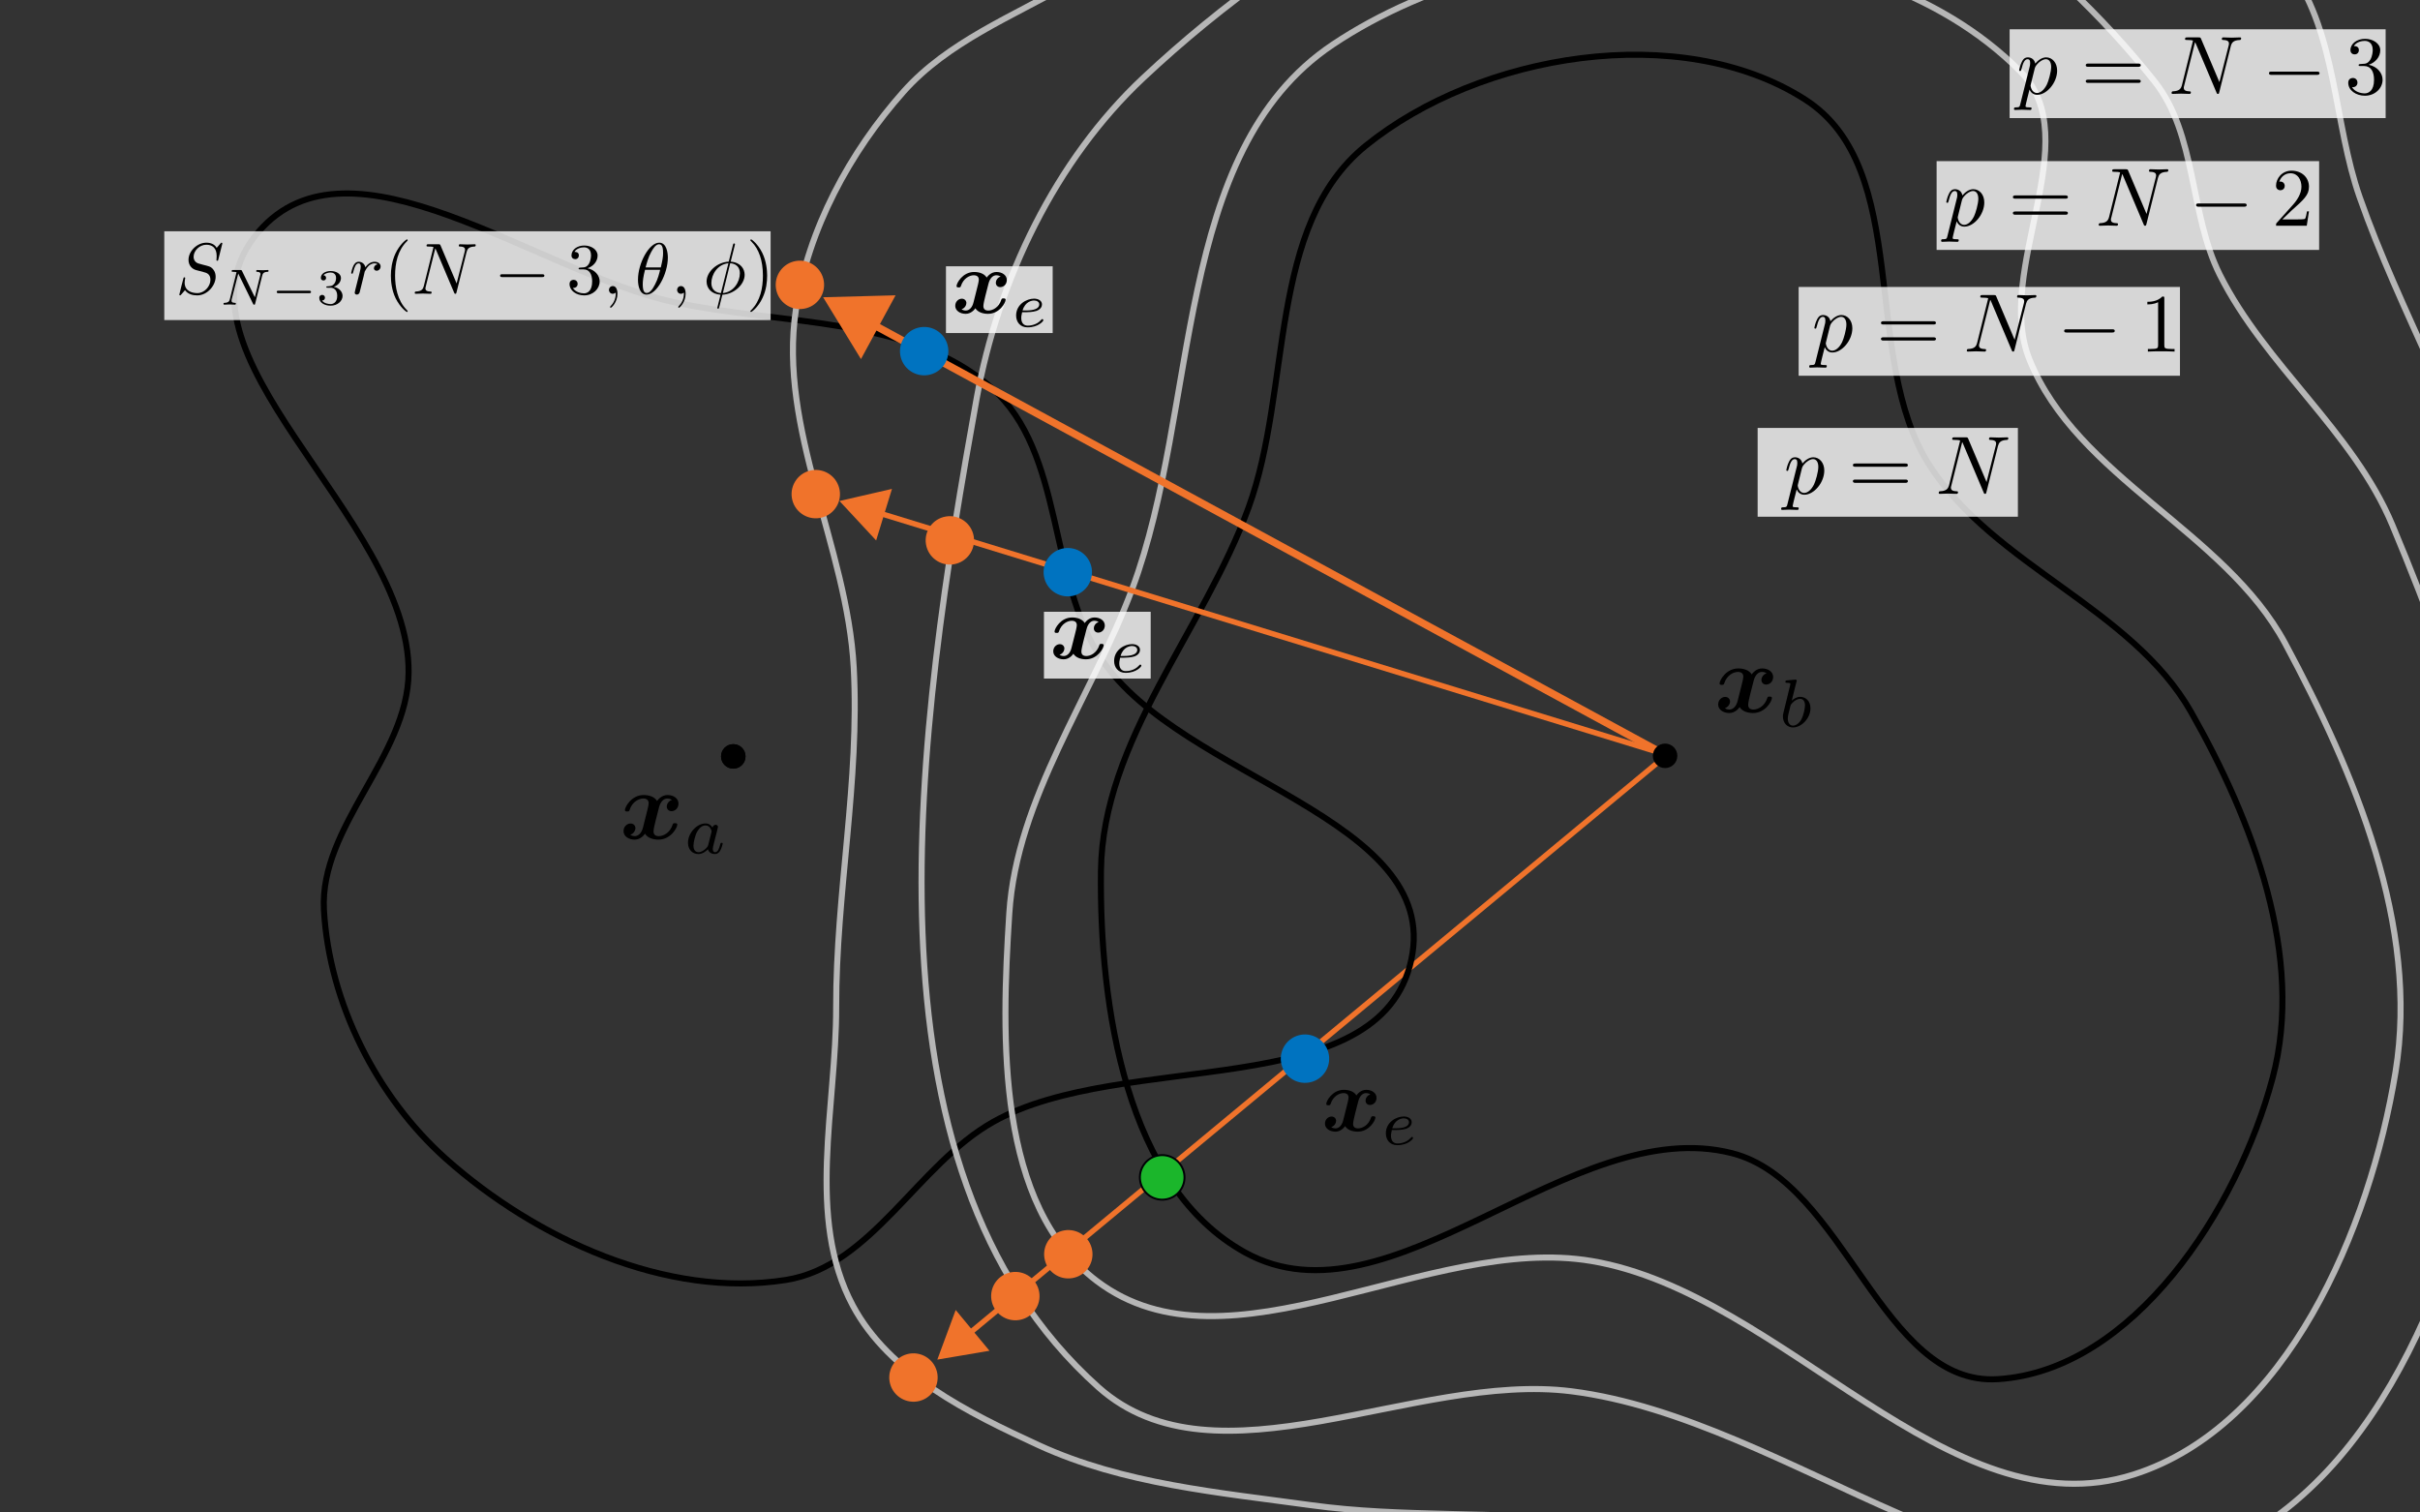 <?xml version="1.0" encoding="UTF-8" standalone="no"?>
<!-- Created with Inkscape (http://www.inkscape.org/) -->

<svg
   version="1.1"
   id="svg2"
   xml:space="preserve"
   width="755.906"
   height="472.441"
   viewBox="0 0 755.906 472.441"
   sodipodi:docname="sh_expfacts.pdf"
   xmlns:inkscape="http://www.inkscape.org/namespaces/inkscape"
   xmlns:sodipodi="http://sodipodi.sourceforge.net/DTD/sodipodi-0.dtd"
   xmlns="http://www.w3.org/2000/svg"
   xmlns:svg="http://www.w3.org/2000/svg"><rect x="0" y="0" width="755.906" height="472.441" fill="#333333" stroke="none"/><defs
     id="defs6"><clipPath
       clipPathUnits="userSpaceOnUse"
       id="clipPath98"><path
         d="M 0,0 H 567 V 355 H 0 Z"
         id="path96" /></clipPath><clipPath
       clipPathUnits="userSpaceOnUse"
       id="clipPath120"><path
         d="M 0,0 H 567 V 355 H 0 Z"
         id="path118" /></clipPath><clipPath
       clipPathUnits="userSpaceOnUse"
       id="clipPath146"><path
         d="M 0,0 H 567 V 355 H 0 Z"
         id="path144" /></clipPath><clipPath
       clipPathUnits="userSpaceOnUse"
       id="clipPath172"><path
         d="M 0,0 H 567 V 355 H 0 Z"
         id="path170" /></clipPath><clipPath
       clipPathUnits="userSpaceOnUse"
       id="clipPath198"><path
         d="M 0,0 H 567 V 355 H 0 Z"
         id="path196" /></clipPath><clipPath
       clipPathUnits="userSpaceOnUse"
       id="clipPath246"><path
         d="M 0,0 H 567 V 355 H 0 Z"
         id="path244" /></clipPath><clipPath
       clipPathUnits="userSpaceOnUse"
       id="clipPath266"><path
         d="M 0,0 H 567 V 355 H 0 Z"
         id="path264" /></clipPath></defs><sodipodi:namedview
     id="namedview4"
     pagecolor="#ffffff"
     bordercolor="#666666"
     borderopacity="1.0"
     inkscape:pageshadow="2"
     inkscape:pageopacity="0.0"
     inkscape:pagecheckerboard="0" /><g
     id="g8"
     inkscape:groupmode="layer"
     inkscape:label="sh_expfacts"
     transform="matrix(1.333,0,0,1.333,0,1.3144357e-5)"><g
       id="g10"><g
         id="g12"><path
           d="M 390.031,177.367 225.234,314.035"
           style="fill:none;stroke:#f0732b;stroke-width:1.26;stroke-linecap:butt;stroke-linejoin:miter;stroke-miterlimit:4;stroke-dasharray:none;stroke-opacity:1"
           id="path14" /></g><g
         id="g16"
         transform="matrix(-1,0.829,-0.829,-1,0,0)"><path
           d="m 25.328,-296.742 -6.713,3.879 0.002,-7.761 z"
           style="fill:#f0732b;fill-opacity:1;fill-rule:evenodd;stroke:#f0732b;stroke-width:1.035;stroke-linecap:butt;stroke-linejoin:miter;stroke-miterlimit:4;stroke-dasharray:none;stroke-opacity:1"
           id="path18" /></g><g
         id="g20"><path
           d="m 184.188,299.926 c -28.024,4.445 -58.696,-9.68 -79.668,-28.364 -16.18,-14.41 -27.422,-36.64 -28.614,-58.351 -1.07,-19.555 19.676,-36.031 19.84,-55.629 0.305,-36.484 -59.152,-75.301 -35.203,-103.219 21.547,-25.121 65.164,9.399 97.262,16.418 25.164,5.504 55.355,3.153 74.562,20.114 17.18,15.167 13.051,44.738 25.86,63.726 18.804,27.871 79.519,37.035 72.496,70.18 -7.227,34.097 -67.375,20.918 -97.95,38.07 -17.761,9.961 -28.527,33.871 -48.585,37.055 z"
           style="fill:none;stroke:#000000;stroke-width:1.417;stroke-linecap:butt;stroke-linejoin:round;stroke-miterlimit:4;stroke-dasharray:none;stroke-opacity:1"
           id="path22" /></g><g
         id="g24"><path
           d="m 291.777,293.5 c -27.91,-15.402 -34.187,-57.59 -33.793,-89.465 0.383,-30.617 24.102,-56.328 34.59,-85.097 10.168,-27.899 4.364,-66.051 27.422,-84.758 26.797,-21.742 73.875,-29.473 102.949,-10.891 25.446,16.262 12.867,60.356 29.2,85.758 15.183,23.617 47.398,33.383 61.281,57.789 14.472,25.449 26.644,57.437 19.117,85.73 -8.191,30.786 -32.609,68.598 -64.402,70.61 -27.18,1.722 -35.856,-46.145 -62.227,-52.934 -37.602,-9.68 -80.144,42.02 -114.137,23.258 z"
           style="fill:none;stroke:#000000;stroke-width:1.417;stroke-linecap:butt;stroke-linejoin:round;stroke-miterlimit:4;stroke-dasharray:none;stroke-opacity:1"
           id="path26" /></g><path
         d="m 304.879,242.48 c -3.09,0.508 -5.184,3.422 -4.68,6.512 0.504,3.09 3.418,5.184 6.508,4.68 3.094,-0.504 5.188,-3.418 4.684,-6.508 -0.508,-3.094 -3.422,-5.187 -6.512,-4.684 z"
         style="fill:#0073c0;fill-opacity:1;fill-rule:nonzero;stroke:none"
         id="path28" /><path
         d="m 171.828,180.117 c -1.586,0 -2.871,-1.285 -2.871,-2.871 0,-1.586 1.285,-2.871 2.871,-2.871 1.586,0 2.871,1.285 2.871,2.871 0,1.586 -1.285,2.871 -2.871,2.871 z"
         style="fill:#000000;fill-opacity:1;fill-rule:nonzero;stroke:none"
         id="path30" /><path
         d="m 171.828,180.117 c -1.586,0 -2.871,-1.285 -2.871,-2.871 0,-1.586 1.285,-2.871 2.871,-2.871 1.586,0 2.871,1.285 2.871,2.871 0,1.586 -1.285,2.871 -2.871,2.871 z"
         style="fill:#000000;fill-opacity:1;fill-rule:nonzero;stroke:none"
         id="path32" /><path
         d="m 157.457,187.441 c -0.82,0.25 -1.215,0.997 -1.215,1.567 0,0.5 0.36,1.074 1.11,1.074 0.82,0 1.64,-0.68 1.64,-1.785 0,-1.215 -1.18,-2 -2.57,-2 -1.32,0 -2.141,0.965 -2.461,1.394 -0.57,-0.964 -1.82,-1.394 -3.141,-1.394 -2.855,0 -4.386,2.785 -4.386,3.535 0,0.32 0.32,0.32 0.535,0.32 0.285,0 0.426,0 0.535,-0.285 0.641,-2.07 2.281,-2.75 3.211,-2.75 0.855,0 1.281,0.395 1.281,1.11 0,0.461 -0.32,1.711 -0.535,2.531 l -0.781,3.105 c -0.325,1.391 -1.145,2.067 -1.93,2.067 -0.105,0 -0.641,0 -1.07,-0.321 0.82,-0.25 1.215,-1.035 1.215,-1.57 0,-0.5 -0.395,-1.07 -1.141,-1.07 -0.785,0 -1.645,0.679 -1.645,1.785 0,1.215 1.215,1.996 2.606,1.996 1.285,0 2.14,-0.961 2.426,-1.391 0.57,0.965 1.855,1.391 3.14,1.391 2.891,0 4.426,-2.781 4.426,-3.531 0,-0.321 -0.359,-0.321 -0.535,-0.321 -0.285,0 -0.43,0 -0.535,0.286 -0.645,2.07 -2.285,2.746 -3.25,2.746 -0.856,0 -1.246,-0.391 -1.246,-1.141 0,-0.465 0.285,-1.676 0.5,-2.531 0.14,-0.57 0.675,-2.711 0.785,-3.07 0.355,-1.391 1.14,-2.071 1.926,-2.071 0.14,0 0.64,0 1.105,0.324 z"
         style="fill:#000000;fill-opacity:1;fill-rule:nonzero;stroke:none"
         id="path34" /><path
         d="m 166.953,193.918 c -0.32,-0.535 -0.855,-0.961 -1.641,-0.961 -2.031,0 -4.101,2.246 -4.101,4.531 0,1.571 1.035,2.641 2.426,2.641 0.855,0 1.605,-0.465 2.246,-1.106 0.289,0.961 1.215,1.106 1.644,1.106 0.571,0 0.961,-0.324 1.246,-0.82 0.36,-0.645 0.571,-1.536 0.571,-1.606 0,-0.215 -0.211,-0.215 -0.246,-0.215 -0.25,0 -0.25,0.071 -0.36,0.5 -0.215,0.785 -0.5,1.711 -1.176,1.711 -0.394,0 -0.535,-0.355 -0.535,-0.785 0,-0.25 0.141,-0.855 0.25,-1.25 0.106,-0.426 0.285,-1.07 0.356,-1.426 l 0.32,-1.211 c 0.109,-0.429 0.285,-1.179 0.285,-1.25 0,-0.355 -0.285,-0.5 -0.535,-0.5 -0.285,0 -0.641,0.18 -0.75,0.641 z m -0.996,4.07 c -0.109,0.461 -0.465,0.785 -0.82,1.071 -0.145,0.14 -0.785,0.64 -1.465,0.64 -0.606,0 -1.176,-0.429 -1.176,-1.535 0,-0.855 0.465,-2.602 0.856,-3.246 0.714,-1.285 1.535,-1.496 1.96,-1.496 1.106,0 1.43,1.211 1.43,1.39 0,0.036 -0.035,0.176 -0.035,0.215 z"
         style="fill:#000000;fill-opacity:1;fill-rule:nonzero;stroke:none"
         id="path36" /><path
         d="m 413.961,157.773 c -0.82,0.25 -1.215,1 -1.215,1.571 0,0.5 0.359,1.07 1.109,1.07 0.821,0 1.641,-0.68 1.641,-1.785 0,-1.211 -1.18,-1.996 -2.57,-1.996 -1.321,0 -2.141,0.961 -2.461,1.39 -0.57,-0.964 -1.82,-1.39 -3.141,-1.39 -2.855,0 -4.386,2.781 -4.386,3.531 0,0.32 0.32,0.32 0.535,0.32 0.285,0 0.425,0 0.535,-0.285 0.64,-2.07 2.281,-2.746 3.211,-2.746 0.855,0 1.285,0.391 1.285,1.106 0,0.464 -0.324,1.711 -0.535,2.535 l -0.785,3.101 c -0.325,1.391 -1.145,2.071 -1.93,2.071 -0.106,0 -0.641,0 -1.07,-0.321 0.82,-0.25 1.214,-1.035 1.214,-1.57 0,-0.5 -0.394,-1.07 -1.14,-1.07 -0.785,0 -1.645,0.675 -1.645,1.781 0,1.215 1.215,2 2.606,2 1.285,0 2.14,-0.965 2.426,-1.391 0.57,0.961 1.855,1.391 3.14,1.391 2.891,0 4.426,-2.781 4.426,-3.531 0,-0.321 -0.359,-0.321 -0.535,-0.321 -0.285,0 -0.43,0 -0.535,0.286 -0.645,2.066 -2.286,2.746 -3.25,2.746 -0.856,0 -1.246,-0.395 -1.246,-1.141 0,-0.465 0.285,-1.68 0.5,-2.535 0.14,-0.57 0.675,-2.711 0.785,-3.067 0.355,-1.394 1.14,-2.07 1.925,-2.07 0.141,0 0.641,0 1.106,0.32 z"
         style="fill:#000000;fill-opacity:1;fill-rule:nonzero;stroke:none"
         id="path38" /><path
         d="m 420.961,159.758 c 0,-0.035 0.07,-0.25 0.07,-0.25 0,-0.106 -0.07,-0.25 -0.285,-0.25 -0.32,0 -1.641,0.144 -2.031,0.18 -0.11,0 -0.36,0.035 -0.36,0.355 0,0.215 0.25,0.215 0.43,0.215 0.75,0 0.75,0.144 0.75,0.25 0,0.105 -0.144,0.75 -0.25,1.105 l -0.355,1.465 c -0.145,0.57 -1,4.031 -1.035,4.242 -0.11,0.395 -0.11,0.61 -0.11,0.785 0,1.606 1.035,2.606 2.356,2.606 2,0 4.101,-2.141 4.101,-4.496 0,-1.856 -1.281,-2.676 -2.387,-2.676 -0.824,0 -1.535,0.465 -2,0.895 z m -0.82,10.277 c -0.75,0 -1.211,-0.68 -1.211,-1.644 0,-0.571 0.14,-1.106 0.605,-2.926 0.07,-0.285 0.07,-0.32 0.391,-0.676 0.609,-0.68 1.32,-1.035 1.89,-1.035 0.61,0 1.145,0.465 1.145,1.535 0,0.641 -0.324,2.281 -0.82,3.211 -0.395,0.785 -1.18,1.535 -2,1.535 z"
         style="fill:#000000;fill-opacity:1;fill-rule:nonzero;stroke:none"
         id="path40" /><g
         id="g42"><path
           d="m 257.023,300.184 c -23.527,-17.825 -22.41,-56.688 -20.519,-86.141 1.738,-27.051 19.316,-50.652 28.801,-76.043 15.859,-42.445 9.332,-102.363 46.996,-127.551 44.672,-29.879 123.234,-31.871 161.101,6.262 15.864,15.977 -6.254,46.621 2.149,67.508 11.14,27.703 45.812,40.261 59.933,66.57 16.336,30.438 31.434,66.266 25.86,100.359 -6.047,37.016 -25.578,82.914 -61.293,94.352 -43.356,13.883 -82.199,-42.43 -127.09,-50.008 -38.137,-6.437 -85.106,28.043 -115.938,4.692 z"
           style="fill:none;stroke:#b6b6b6;stroke-width:1.417;stroke-linecap:butt;stroke-linejoin:round;stroke-miterlimit:4;stroke-dasharray:none;stroke-opacity:1"
           id="path44" /></g><g
         id="g46"><path
           d="M 257.406,325.086 C 199.32,273.281 215.039,169.938 228.863,93.344 233.879,65.566 247.344,37.516 267.941,18.219 304.465,-16 355.438,-45.695 405.363,-42.25 c 38.867,2.68 75.246,30.832 99.504,61.32 9.914,12.465 8.145,31.035 15.281,45.278 10.641,21.23 31.274,36.75 40.434,58.664 16.742,40.031 31.77,85.097 24.418,127.863 -7.363,42.82 -25.777,95.617 -65.809,112.516 -47.761,20.164 -99.543,-30.883 -150.98,-37.375 -36.645,-4.625 -83.238,23.656 -110.805,-0.93 z"
           style="fill:none;stroke:#b6b6b6;stroke-width:1.417;stroke-linecap:butt;stroke-linejoin:round;stroke-miterlimit:4;stroke-dasharray:none;stroke-opacity:1"
           id="path48" /></g><g
         id="g50"><path
           d="M 389.918,176.668 203.684,119.512"
           style="fill:none;stroke:#f0732b;stroke-width:1.283;stroke-linecap:butt;stroke-linejoin:miter;stroke-miterlimit:4;stroke-dasharray:none;stroke-opacity:1"
           id="path52" /></g><g
         id="g54"
         transform="matrix(-1,-0.307,0.307,-1,0,0)"><path
           d="m -214.011,-52.094 -8.487,4.906 10e-4,-9.813 z"
           style="fill:#f0732b;fill-opacity:1;fill-rule:evenodd;stroke:#f0732b;stroke-width:1.308;stroke-linecap:butt;stroke-linejoin:miter;stroke-miterlimit:4;stroke-dasharray:none;stroke-opacity:1"
           id="path56" /></g><g
         id="g58"><path
           d="m 243.484,338.699 c -16.535,-7.59 -35.062,-16.73 -43.648,-32.773 -11.008,-20.578 -3.852,-46.567 -3.898,-69.903 -0.055,-26.57 5.554,-53.074 4.113,-79.609 -1.535,-28.281 -17.766,-55.879 -13.547,-83.887 2.828,-18.785 12.625,-36.898 25.254,-51.089 10.304,-11.575 25.543,-17.622 39.004,-25.297 25.8,-14.711 51.906,-29.422 79.797,-39.633 24.304,-8.899 49.562,-17.094 75.406,-18.528 23.047,-1.277 47.265,0.321 68.66,8.977 24.012,9.711 47.496,25.129 62.383,46.328 10.582,15.07 9.836,35.524 15.922,52.906 9.465,27.028 24.492,52.102 31.98,79.743 6.34,23.398 9.352,47.734 10.711,71.941 1.766,31.328 -1.418,62.754 -3.332,94.074 -1.184,19.387 6.316,42.289 -5.035,58.051 -9.633,13.375 -29.254,16.199 -45.371,19.664 -28.219,6.066 -57.809,3.524 -86.586,1.262 -28.133,-2.215 -55.379,-11.223 -83.414,-14.457 -21.457,-2.477 -43.293,-0.809 -64.688,-3.762 -21.539,-2.977 -43.945,-4.937 -63.711,-14.008 z"
           style="fill:none;stroke:#b6b6b6;stroke-width:1.417;stroke-linecap:butt;stroke-linejoin:round;stroke-miterlimit:4;stroke-dasharray:none;stroke-opacity:1"
           id="path60" /></g><path
         d="m 213.133,317.199 c -3.09,0.504 -5.184,3.418 -4.68,6.508 0.508,3.09 3.422,5.188 6.512,4.684 3.09,-0.508 5.183,-3.422 4.68,-6.512 -0.504,-3.09 -3.422,-5.184 -6.512,-4.68 z"
         style="fill:#f0732b;fill-opacity:1;fill-rule:nonzero;stroke:none"
         id="path62" /><g
         id="g64"><path
           d="M 389.883,176.707 201.504,74.375"
           style="fill:none;stroke:#f0732b;stroke-width:1.727;stroke-linecap:butt;stroke-linejoin:miter;stroke-miterlimit:4;stroke-dasharray:none;stroke-opacity:1"
           id="path66" /></g><g
         id="g68"
         transform="matrix(-1,-0.543,0.543,-1,0,0)"><path
           d="m -179.784,27.091 -10.496,6.069 -0.002,-12.135 z"
           style="fill:#f0732b;fill-opacity:1;fill-rule:evenodd;stroke:#f0732b;stroke-width:1.618;stroke-linecap:butt;stroke-linejoin:miter;stroke-miterlimit:4;stroke-dasharray:none;stroke-opacity:1"
           id="path70" /></g><path
         d="m 390.176,179.984 c -1.586,0 -2.871,-1.289 -2.871,-2.871 0,-1.586 1.285,-2.871 2.871,-2.871 1.586,0 2.871,1.285 2.871,2.871 0,1.582 -1.285,2.871 -2.871,2.871 z"
         style="fill:#000000;fill-opacity:1;fill-rule:nonzero;stroke:none"
         id="path72" /><g
         id="g74"
         transform="matrix(-0.164,-1,-1,0.163,0,0)"><path
           d="m -306.799,-221.174 c 0,2.852 -2.303,5.162 -5.151,5.16 -2.844,0.001 -5.151,-2.309 -5.151,-5.16 0,-2.852 2.307,-5.163 5.151,-5.16 2.848,-0.002 5.151,2.309 5.151,5.16 z"
           style="fill:#1bb62b;fill-opacity:1;fill-rule:nonzero;stroke:#000005;stroke-width:0.45;stroke-linecap:butt;stroke-linejoin:round;stroke-miterlimit:4;stroke-dasharray:none;stroke-opacity:1"
           id="path76" /></g><path
         d="m 237.008,298.117 c -3.094,0.508 -5.188,3.422 -4.684,6.512 0.508,3.09 3.422,5.183 6.512,4.68 3.09,-0.504 5.184,-3.418 4.68,-6.508 -0.504,-3.094 -3.418,-5.188 -6.508,-4.684 z"
         style="fill:#f0732b;fill-opacity:1;fill-rule:nonzero;stroke:none"
         id="path78" /><path
         d="m 249.422,288.312 c -3.09,0.504 -5.188,3.418 -4.68,6.508 0.504,3.09 3.418,5.188 6.508,4.68 3.09,-0.504 5.188,-3.418 4.68,-6.508 -0.504,-3.09 -3.418,-5.187 -6.508,-4.68 z"
         style="fill:#f0732b;fill-opacity:1;fill-rule:nonzero;stroke:none"
         id="path80" /><path
         d="m 221.664,121.031 c -3.09,0.504 -5.184,3.418 -4.68,6.508 0.508,3.094 3.422,5.188 6.512,4.684 3.09,-0.508 5.184,-3.422 4.68,-6.512 -0.504,-3.09 -3.422,-5.184 -6.512,-4.68 z"
         style="fill:#f0732b;fill-opacity:1;fill-rule:nonzero;stroke:none"
         id="path82" /><path
         d="m 190.242,110.191 c -3.09,0.508 -5.183,3.422 -4.68,6.512 0.504,3.09 3.418,5.184 6.512,4.68 3.09,-0.504 5.184,-3.418 4.68,-6.508 -0.508,-3.094 -3.422,-5.187 -6.512,-4.684 z"
         style="fill:#f0732b;fill-opacity:1;fill-rule:nonzero;stroke:none"
         id="path84" /><path
         d="m 186.523,61.156 c -3.089,0.504 -5.183,3.422 -4.679,6.512 0.504,3.09 3.418,5.184 6.508,4.68 3.093,-0.504 5.187,-3.422 4.683,-6.512 -0.508,-3.09 -3.422,-5.184 -6.512,-4.68 z"
         style="fill:#f0732b;fill-opacity:1;fill-rule:nonzero;stroke:none"
         id="path86" /><path
         d="m 249.301,128.484 c -3.09,0.508 -5.188,3.422 -4.684,6.512 0.508,3.09 3.422,5.184 6.512,4.68 3.09,-0.504 5.183,-3.418 4.68,-6.508 -0.504,-3.094 -3.418,-5.188 -6.508,-4.684 z"
         style="fill:#0073c0;fill-opacity:1;fill-rule:nonzero;stroke:none"
         id="path88" /><path
         d="m 215.641,76.688 c -3.09,0.507 -5.184,3.421 -4.68,6.511 0.508,3.09 3.422,5.184 6.512,4.68 3.089,-0.504 5.183,-3.418 4.679,-6.508 -0.504,-3.09 -3.418,-5.187 -6.511,-4.683 z"
         style="fill:#0073c0;fill-opacity:1;fill-rule:nonzero;stroke:none"
         id="path90" /><g
         id="g92"><g
           id="g94" /><g
           id="g106"><g
             clip-path="url(#clipPath98)"
             opacity="0.8"
             id="g104"><g
               id="g102"><path
                 d="m 411.863,100.277 h 60.984 v 20.805 h -60.984 z"
                 style="fill:#ffffff;fill-opacity:1;fill-rule:nonzero;stroke:none"
                 id="path100" /></g></g></g></g><path
         d="m 418.855,118.09 c -0.152,0.668 -0.214,0.789 -1.066,0.789 -0.211,0 -0.422,0 -0.422,0.367 0,0.149 0.09,0.242 0.242,0.242 0.516,0 1.094,-0.062 1.61,-0.062 0.668,0 1.304,0.062 1.941,0.062 0.094,0 0.336,0 0.336,-0.394 0,-0.215 -0.184,-0.215 -0.457,-0.215 -0.969,0 -0.969,-0.121 -0.969,-0.301 0,-0.246 0.817,-3.402 0.942,-3.89 0.242,0.578 0.789,1.246 1.789,1.246 2.25,0 4.679,-2.825 4.679,-5.68 0,-1.82 -1.125,-3.098 -2.582,-3.098 -0.972,0 -1.914,0.699 -2.55,1.457 -0.184,-1.062 -1.036,-1.457 -1.735,-1.457 -0.91,0 -1.273,0.758 -1.425,1.094 -0.364,0.668 -0.606,1.824 -0.606,1.883 0,0.211 0.18,0.211 0.211,0.211 0.211,0 0.211,-0.028 0.332,-0.453 0.336,-1.368 0.73,-2.309 1.43,-2.309 0.332,0 0.605,0.152 0.605,0.879 0,0.457 -0.058,0.668 -0.148,1.004 z m 3.399,-8.414 c 0.121,-0.516 0.668,-1.063 1.004,-1.364 0.699,-0.578 1.246,-0.73 1.578,-0.73 0.762,0 1.246,0.668 1.246,1.82 0,1.157 -0.637,3.375 -1.004,4.102 -0.668,1.367 -1.578,2.004 -2.305,2.004 -1.277,0 -1.519,-1.61 -1.519,-1.731 0,-0.031 0,-0.058 0.058,-0.304 z"
         style="fill:#000000;fill-opacity:1;fill-rule:nonzero;stroke:none"
         id="path108" /><path
         d="m 446.398,109.375 c 0.305,0 0.668,0 0.668,-0.367 0,-0.395 -0.363,-0.395 -0.636,-0.395 h -11.602 c -0.273,0 -0.64,0 -0.64,0.395 0,0.367 0.367,0.367 0.64,0.367 z m 0.032,3.766 c 0.273,0 0.636,0 0.636,-0.395 0,-0.367 -0.363,-0.367 -0.668,-0.367 h -11.57 c -0.273,0 -0.64,0 -0.64,0.367 0,0.395 0.367,0.395 0.64,0.395 z"
         style="fill:#000000;fill-opacity:1;fill-rule:nonzero;stroke:none"
         id="path110" /><path
         d="m 468.176,104.516 c 0.211,-0.762 0.547,-1.368 2.094,-1.43 0.093,0 0.335,-0.031 0.335,-0.395 0,0 0,-0.211 -0.242,-0.211 -0.64,0 -1.34,0.059 -1.976,0.059 -0.637,0 -1.336,-0.059 -1.973,-0.059 -0.121,0 -0.336,0 -0.336,0.395 0,0.211 0.184,0.211 0.336,0.211 1.121,0.031 1.336,0.426 1.336,0.852 0,0.062 -0.062,0.363 -0.062,0.394 l -2.184,8.625 -4.285,-10.113 c -0.153,-0.332 -0.153,-0.364 -0.606,-0.364 H 458 c -0.363,0 -0.547,0 -0.547,0.395 0,0.211 0.184,0.211 0.547,0.211 0.09,0 1.305,0 1.305,0.184 l -2.578,10.386 c -0.215,0.789 -0.547,1.399 -2.098,1.457 -0.121,0 -0.332,0.032 -0.332,0.395 0,0.121 0.09,0.215 0.242,0.215 0.637,0 1.305,-0.063 1.941,-0.063 0.668,0 1.368,0.063 2.004,0.063 0.094,0 0.336,0 0.336,-0.395 0,-0.183 -0.183,-0.215 -0.394,-0.215 -1.125,-0.031 -1.278,-0.453 -1.278,-0.851 0,-0.121 0.032,-0.242 0.094,-0.453 l 2.551,-10.207 c 0.09,0.093 0.09,0.152 0.18,0.336 l 4.832,11.417 c 0.121,0.336 0.179,0.368 0.363,0.368 0.211,0 0.211,-0.063 0.305,-0.395 z"
         style="fill:#000000;fill-opacity:1;fill-rule:nonzero;stroke:none"
         id="path112" /><g
         id="g114"><g
           id="g116" /><g
           id="g128"><g
             clip-path="url(#clipPath120)"
             opacity="0.8"
             id="g126"><g
               id="g124"><path
                 d="m 421.473,67.242 h 89.352 v 20.805 h -89.352 z"
                 style="fill:#ffffff;fill-opacity:1;fill-rule:nonzero;stroke:none"
                 id="path122" /></g></g></g></g><path
         d="m 425.43,84.754 c -0.153,0.668 -0.211,0.789 -1.063,0.789 -0.211,0 -0.426,0 -0.426,0.363 0,0.153 0.09,0.242 0.243,0.242 0.519,0 1.093,-0.058 1.609,-0.058 0.668,0 1.309,0.058 1.945,0.058 0.09,0 0.336,0 0.336,-0.394 0,-0.211 -0.183,-0.211 -0.457,-0.211 -0.972,0 -0.972,-0.121 -0.972,-0.305 0,-0.242 0.82,-3.402 0.941,-3.886 0.242,0.574 0.789,1.246 1.793,1.246 2.246,0 4.676,-2.828 4.676,-5.68 0,-1.824 -1.121,-3.098 -2.582,-3.098 -0.969,0 -1.911,0.696 -2.551,1.457 -0.18,-1.062 -1.031,-1.457 -1.731,-1.457 -0.91,0 -1.273,0.758 -1.425,1.09 -0.368,0.668 -0.61,1.824 -0.61,1.883 0,0.215 0.184,0.215 0.215,0.215 0.211,0 0.211,-0.031 0.332,-0.457 0.336,-1.367 0.731,-2.309 1.43,-2.309 0.332,0 0.605,0.153 0.605,0.883 0,0.453 -0.062,0.668 -0.152,1 z m 3.402,-8.414 c 0.121,-0.516 0.668,-1.063 1,-1.367 0.699,-0.578 1.246,-0.731 1.582,-0.731 0.758,0 1.246,0.668 1.246,1.824 0,1.153 -0.64,3.372 -1.004,4.102 -0.668,1.363 -1.578,2.004 -2.308,2.004 -1.274,0 -1.52,-1.61 -1.52,-1.731 0,-0.031 0,-0.062 0.063,-0.304 z"
         style="fill:#000000;fill-opacity:1;fill-rule:nonzero;stroke:none"
         id="path130" /><path
         d="m 452.973,76.035 c 0.304,0 0.668,0 0.668,-0.363 0,-0.395 -0.364,-0.395 -0.637,-0.395 h -11.602 c -0.273,0 -0.636,0 -0.636,0.395 0,0.363 0.363,0.363 0.636,0.363 z m 0.031,3.766 c 0.273,0 0.637,0 0.637,-0.395 0,-0.363 -0.364,-0.363 -0.668,-0.363 h -11.571 c -0.273,0 -0.636,0 -0.636,0.363 0,0.395 0.363,0.395 0.636,0.395 z"
         style="fill:#000000;fill-opacity:1;fill-rule:nonzero;stroke:none"
         id="path132" /><path
         d="m 474.75,71.176 c 0.215,-0.758 0.547,-1.367 2.098,-1.426 0.09,0 0.332,-0.031 0.332,-0.395 0,0 0,-0.214 -0.242,-0.214 -0.637,0 -1.336,0.062 -1.973,0.062 -0.641,0 -1.336,-0.062 -1.977,-0.062 -0.121,0 -0.332,0 -0.332,0.394 0,0.215 0.18,0.215 0.332,0.215 1.125,0.027 1.336,0.426 1.336,0.848 0,0.062 -0.058,0.367 -0.058,0.394 l -2.188,8.629 -4.281,-10.117 c -0.152,-0.332 -0.152,-0.363 -0.609,-0.363 h -2.61 c -0.367,0 -0.547,0 -0.547,0.394 0,0.215 0.18,0.215 0.547,0.215 0.09,0 1.305,0 1.305,0.18 l -2.582,10.386 c -0.211,0.793 -0.547,1.399 -2.094,1.461 -0.121,0 -0.336,0.028 -0.336,0.395 0,0.121 0.09,0.211 0.242,0.211 0.641,0 1.309,-0.059 1.946,-0.059 0.668,0 1.367,0.059 2.003,0.059 0.09,0 0.336,0 0.336,-0.395 0,-0.183 -0.183,-0.211 -0.394,-0.211 -1.125,-0.031 -1.277,-0.457 -1.277,-0.851 0,-0.121 0.031,-0.242 0.089,-0.457 l 2.551,-10.203 c 0.094,0.089 0.094,0.152 0.184,0.332 l 4.828,11.422 c 0.121,0.332 0.183,0.363 0.367,0.363 0.211,0 0.211,-0.059 0.301,-0.395 z"
         style="fill:#000000;fill-opacity:1;fill-rule:nonzero;stroke:none"
         id="path134" /><path
         d="m 494.844,77.918 c 0.332,0 0.695,0 0.695,-0.395 0,-0.363 -0.363,-0.363 -0.695,-0.363 h -10.481 c -0.332,0 -0.668,0 -0.668,0.363 0,0.395 0.336,0.395 0.668,0.395 z"
         style="fill:#000000;fill-opacity:1;fill-rule:nonzero;stroke:none"
         id="path136" /><path
         d="m 507.16,69.992 c 0,-0.488 0,-0.515 -0.457,-0.515 -1.215,1.242 -2.914,1.242 -3.523,1.242 v 0.609 c 0.398,0 1.519,0 2.523,-0.516 v 10.051 c 0,0.699 -0.062,0.914 -1.793,0.914 h -0.605 v 0.606 c 0.668,-0.059 2.336,-0.059 3.125,-0.059 0.761,0 2.461,0 3.129,0.059 v -0.606 h -0.606 c -1.762,0 -1.793,-0.215 -1.793,-0.914 z"
         style="fill:#000000;fill-opacity:1;fill-rule:nonzero;stroke:none"
         id="path138" /><g
         id="g140"><g
           id="g142" /><g
           id="g154"><g
             clip-path="url(#clipPath146)"
             opacity="0.8"
             id="g152"><g
               id="g150"><path
                 d="m 453.801,37.758 h 89.633 v 20.805 h -89.633 z"
                 style="fill:#ffffff;fill-opacity:1;fill-rule:nonzero;stroke:none"
                 id="path148" /></g></g></g></g><path
         d="m 456.344,55.266 c -0.149,0.672 -0.211,0.793 -1.063,0.793 -0.211,0 -0.426,0 -0.426,0.363 0,0.152 0.094,0.242 0.247,0.242 0.515,0 1.093,-0.059 1.609,-0.059 0.668,0 1.305,0.059 1.941,0.059 0.094,0 0.336,0 0.336,-0.394 0,-0.211 -0.183,-0.211 -0.457,-0.211 -0.972,0 -0.972,-0.121 -0.972,-0.305 0,-0.242 0.82,-3.402 0.941,-3.887 0.246,0.574 0.793,1.242 1.793,1.242 2.25,0 4.68,-2.824 4.68,-5.675 0,-1.825 -1.125,-3.102 -2.582,-3.102 -0.973,0 -1.914,0.699 -2.551,1.461 -0.184,-1.063 -1.035,-1.461 -1.735,-1.461 -0.91,0 -1.273,0.762 -1.425,1.094 -0.364,0.668 -0.61,1.824 -0.61,1.883 0,0.214 0.184,0.214 0.215,0.214 0.211,0 0.211,-0.031 0.332,-0.457 0.336,-1.367 0.731,-2.308 1.43,-2.308 0.332,0 0.605,0.152 0.605,0.883 0,0.453 -0.058,0.668 -0.152,1 z m 3.402,-8.411 c 0.121,-0.515 0.668,-1.062 1.004,-1.367 0.699,-0.578 1.246,-0.73 1.578,-0.73 0.762,0 1.246,0.668 1.246,1.824 0,1.152 -0.636,3.371 -1.004,4.098 -0.668,1.367 -1.578,2.008 -2.308,2.008 -1.274,0 -1.516,-1.61 -1.516,-1.735 0,-0.027 0,-0.058 0.059,-0.301 z"
         style="fill:#000000;fill-opacity:1;fill-rule:nonzero;stroke:none"
         id="path156" /><path
         d="m 483.891,46.551 c 0.304,0 0.668,0 0.668,-0.363 0,-0.395 -0.364,-0.395 -0.637,-0.395 H 472.32 c -0.273,0 -0.64,0 -0.64,0.395 0,0.363 0.367,0.363 0.64,0.363 z m 0.031,3.765 c 0.273,0 0.637,0 0.637,-0.394 0,-0.363 -0.364,-0.363 -0.668,-0.363 H 472.32 c -0.273,0 -0.64,0 -0.64,0.363 0,0.394 0.367,0.394 0.64,0.394 z"
         style="fill:#000000;fill-opacity:1;fill-rule:nonzero;stroke:none"
         id="path158" /><path
         d="m 505.668,41.691 c 0.211,-0.757 0.547,-1.367 2.094,-1.425 0.09,0 0.336,-0.032 0.336,-0.395 0,0 0,-0.215 -0.246,-0.215 -0.637,0 -1.336,0.063 -1.973,0.063 -0.637,0 -1.336,-0.063 -1.973,-0.063 -0.121,0 -0.336,0 -0.336,0.395 0,0.215 0.184,0.215 0.336,0.215 1.121,0.027 1.336,0.422 1.336,0.847 0,0.063 -0.062,0.367 -0.062,0.395 l -2.188,8.625 -4.281,-10.113 c -0.152,-0.332 -0.152,-0.364 -0.606,-0.364 h -2.613 c -0.363,0 -0.547,0 -0.547,0.395 0,0.215 0.184,0.215 0.547,0.215 0.09,0 1.305,0 1.305,0.179 l -2.582,10.387 c -0.211,0.789 -0.543,1.398 -2.094,1.461 -0.121,0 -0.336,0.027 -0.336,0.395 0,0.121 0.094,0.21 0.246,0.21 0.637,0 1.305,-0.062 1.942,-0.062 0.668,0 1.367,0.062 2.004,0.062 0.093,0 0.335,0 0.335,-0.394 0,-0.184 -0.183,-0.211 -0.394,-0.211 -1.125,-0.031 -1.277,-0.457 -1.277,-0.852 0,-0.121 0.031,-0.242 0.093,-0.457 l 2.551,-10.203 c 0.09,0.09 0.09,0.153 0.18,0.332 l 4.832,11.422 c 0.121,0.332 0.18,0.363 0.363,0.363 0.211,0 0.211,-0.062 0.305,-0.394 z"
         style="fill:#000000;fill-opacity:1;fill-rule:nonzero;stroke:none"
         id="path160" /><path
         d="m 525.758,48.434 c 0.336,0 0.699,0 0.699,-0.395 0,-0.363 -0.363,-0.363 -0.699,-0.363 h -10.477 c -0.336,0 -0.668,0 -0.668,0.363 0,0.395 0.332,0.395 0.668,0.395 z"
         style="fill:#000000;fill-opacity:1;fill-rule:nonzero;stroke:none"
         id="path162" /><path
         d="m 534.824,51.41 2.067,-2.004 c 3.007,-2.672 4.16,-3.707 4.16,-5.648 0,-2.219 -1.731,-3.766 -4.098,-3.766 -2.187,0 -3.617,1.789 -3.617,3.524 0,1.062 0.973,1.062 1.035,1.062 0.332,0 1,-0.215 1,-1.035 0,-0.484 -0.363,-1 -1.031,-1 -0.152,0 -0.184,0 -0.242,0.027 0.425,-1.273 1.488,-1.972 2.609,-1.972 1.762,0 2.582,1.578 2.582,3.16 0,1.547 -0.941,3.066 -2.035,4.281 l -3.703,4.129 c -0.215,0.215 -0.215,0.273 -0.215,0.73 h 7.199 l 0.516,-3.371 h -0.453 c -0.121,0.578 -0.246,1.426 -0.457,1.731 -0.121,0.152 -1.399,0.152 -1.821,0.152 z"
         style="fill:#000000;fill-opacity:1;fill-rule:nonzero;stroke:none"
         id="path164" /><g
         id="g166"><g
           id="g168" /><g
           id="g180"><g
             clip-path="url(#clipPath172)"
             opacity="0.8"
             id="g178"><g
               id="g176"><path
                 d="m 470.91,6.863 h 88.109 V 27.672 H 470.91 Z"
                 style="fill:#ffffff;fill-opacity:1;fill-rule:nonzero;stroke:none"
                 id="path174" /></g></g></g></g><path
         d="m 473.418,24.375 c -0.152,0.668 -0.215,0.789 -1.063,0.789 -0.214,0 -0.425,0 -0.425,0.363 0,0.153 0.09,0.243 0.242,0.243 0.516,0 1.094,-0.059 1.609,-0.059 0.668,0 1.305,0.059 1.946,0.059 0.089,0 0.332,0 0.332,-0.395 0,-0.211 -0.184,-0.211 -0.457,-0.211 -0.969,0 -0.969,-0.121 -0.969,-0.305 0,-0.242 0.82,-3.402 0.941,-3.886 0.242,0.578 0.789,1.246 1.789,1.246 2.25,0 4.68,-2.824 4.68,-5.68 0,-1.824 -1.125,-3.098 -2.582,-3.098 -0.973,0 -1.914,0.7 -2.551,1.457 -0.183,-1.062 -1.035,-1.457 -1.73,-1.457 -0.914,0 -1.278,0.758 -1.43,1.094 -0.363,0.668 -0.605,1.82 -0.605,1.883 0,0.211 0.179,0.211 0.21,0.211 0.215,0 0.215,-0.031 0.336,-0.453 0.332,-1.367 0.727,-2.309 1.426,-2.309 0.336,0 0.61,0.153 0.61,0.879 0,0.457 -0.063,0.668 -0.153,1.004 z m 3.398,-8.414 c 0.125,-0.516 0.672,-1.063 1.004,-1.367 0.7,-0.574 1.246,-0.727 1.578,-0.727 0.762,0 1.247,0.668 1.247,1.821 0,1.156 -0.637,3.371 -1,4.101 -0.668,1.367 -1.583,2.004 -2.309,2.004 -1.277,0 -1.52,-1.609 -1.52,-1.731 0,-0.031 0,-0.062 0.059,-0.304 z"
         style="fill:#000000;fill-opacity:1;fill-rule:nonzero;stroke:none"
         id="path182" /><path
         d="m 500.961,15.656 c 0.305,0 0.668,0 0.668,-0.363 0,-0.395 -0.363,-0.395 -0.637,-0.395 h -11.601 c -0.274,0 -0.641,0 -0.641,0.395 0,0.363 0.367,0.363 0.641,0.363 z m 0.031,3.766 c 0.274,0 0.637,0 0.637,-0.395 0,-0.363 -0.363,-0.363 -0.668,-0.363 h -11.57 c -0.274,0 -0.641,0 -0.641,0.363 0,0.395 0.367,0.395 0.641,0.395 z"
         style="fill:#000000;fill-opacity:1;fill-rule:nonzero;stroke:none"
         id="path184" /><path
         d="m 522.738,10.797 c 0.211,-0.758 0.547,-1.367 2.094,-1.426 0.094,0 0.336,-0.031 0.336,-0.394 0,0 0,-0.215 -0.242,-0.215 -0.641,0 -1.336,0.062 -1.977,0.062 -0.637,0 -1.336,-0.062 -1.972,-0.062 -0.122,0 -0.336,0 -0.336,0.398 0,0.211 0.183,0.211 0.336,0.211 1.125,0.031 1.335,0.426 1.335,0.852 0,0.058 -0.062,0.363 -0.062,0.394 l -2.184,8.625 -4.285,-10.113 c -0.148,-0.336 -0.148,-0.367 -0.605,-0.367 h -2.614 c -0.363,0 -0.546,0 -0.546,0.398 0,0.211 0.183,0.211 0.546,0.211 0.094,0 1.309,0 1.309,0.184 l -2.582,10.386 c -0.215,0.789 -0.547,1.395 -2.098,1.457 -0.121,0 -0.332,0.032 -0.332,0.395 0,0.121 0.09,0.211 0.243,0.211 0.636,0 1.304,-0.059 1.945,-0.059 0.668,0 1.363,0.059 2.004,0.059 0.09,0 0.332,0 0.332,-0.395 0,-0.179 -0.18,-0.211 -0.395,-0.211 -1.125,-0.031 -1.273,-0.457 -1.273,-0.851 0,-0.121 0.027,-0.242 0.09,-0.453 l 2.55,-10.207 c 0.09,0.09 0.09,0.152 0.184,0.336 l 4.828,11.418 c 0.121,0.336 0.184,0.363 0.363,0.363 0.215,0 0.215,-0.059 0.305,-0.395 z"
         style="fill:#000000;fill-opacity:1;fill-rule:nonzero;stroke:none"
         id="path186" /><path
         d="m 542.828,17.539 c 0.336,0 0.699,0 0.699,-0.394 0,-0.364 -0.363,-0.364 -0.699,-0.364 h -10.476 c -0.336,0 -0.668,0 -0.668,0.364 0,0.394 0.332,0.394 0.668,0.394 z"
         style="fill:#000000;fill-opacity:1;fill-rule:nonzero;stroke:none"
         id="path188" /><path
         d="m 555.055,15.172 c 1.582,-0.516 2.703,-1.852 2.703,-3.402 0,-1.579 -1.699,-2.672 -3.551,-2.672 -1.945,0 -3.434,1.152 -3.434,2.64 0,0.641 0.426,1.004 1.004,1.004 0.575,0 0.969,-0.426 0.969,-1.004 0,-0.941 -0.91,-0.941 -1.184,-0.941 0.579,-0.969 1.852,-1.215 2.551,-1.215 0.821,0 1.883,0.426 1.883,2.156 0,0.246 -0.058,1.367 -0.547,2.219 -0.574,0.941 -1.242,1.004 -1.73,1.004 -0.153,0.027 -0.606,0.059 -0.758,0.059 -0.152,0.031 -0.273,0.062 -0.273,0.242 0,0.215 0.121,0.215 0.453,0.215 h 0.851 c 1.578,0 2.309,1.304 2.309,3.218 0,2.641 -1.336,3.188 -2.188,3.188 -0.851,0 -2.308,-0.332 -2.976,-1.457 0.668,0.09 1.277,-0.332 1.277,-1.063 0,-0.699 -0.516,-1.093 -1.062,-1.093 -0.489,0 -1.094,0.273 -1.094,1.125 0,1.761 1.789,3.035 3.918,3.035 2.367,0 4.129,-1.762 4.129,-3.735 0,-1.578 -1.246,-3.097 -3.25,-3.523 z"
         style="fill:#000000;fill-opacity:1;fill-rule:nonzero;stroke:none"
         id="path190" /><g
         id="g192"><g
           id="g194" /><g
           id="g206"><g
             clip-path="url(#clipPath198)"
             opacity="0.8"
             id="g204"><g
               id="g202"><path
                 d="M 38.496,54.195 H 180.574 V 75 H 38.496 Z"
                 style="fill:#ffffff;fill-opacity:1;fill-rule:nonzero;stroke:none"
                 id="path200" /></g></g></g></g><path
         d="m 52.102,57.055 c 0,-0.055 -0.051,-0.188 -0.211,-0.188 -0.082,0 -0.082,0.028 -0.293,0.266 l -0.825,0.957 c -0.425,-0.797 -1.304,-1.223 -2.421,-1.223 -2.157,0 -4.18,1.969 -4.18,4.02 0,1.355 0.879,2.156 1.758,2.394 l 1.808,0.481 c 0.637,0.16 1.571,0.426 1.571,1.808 0,1.516 -1.383,3.114 -3.063,3.114 -1.09,0 -2.98,-0.372 -2.98,-2.473 0,-0.402 0.105,-0.828 0.105,-0.906 0.027,-0.082 0.027,-0.106 0.027,-0.133 0,-0.16 -0.105,-0.188 -0.183,-0.188 -0.082,0 -0.137,0.028 -0.188,0.082 -0.054,0.051 -1.011,3.938 -1.011,3.993 0,0.078 0.078,0.156 0.187,0.156 0.078,0 0.106,-0.024 0.317,-0.266 l 0.828,-0.957 c 0.718,0.985 1.886,1.223 2.871,1.223 2.316,0 4.312,-2.262 4.312,-4.363 0,-1.172 -0.586,-1.758 -0.824,-1.997 -0.398,-0.371 -0.664,-0.453 -2.156,-0.824 -0.399,-0.105 -0.985,-0.293 -1.145,-0.32 -0.453,-0.16 -1.039,-0.641 -1.039,-1.543 0,-1.387 1.36,-2.82 2.985,-2.82 1.382,0 2.421,0.742 2.421,2.632 0,0.532 -0.054,0.852 -0.054,0.958 0,0 0,0.16 0.187,0.16 0.184,0 0.211,-0.051 0.266,-0.344 z"
         style="fill:#000000;fill-opacity:1;fill-rule:nonzero;stroke:none"
         id="path208" /><path
         d="m 61.445,64.574 c 0.106,-0.453 0.321,-0.851 1.25,-0.879 0.055,0 0.239,0 0.239,-0.238 0,-0.078 -0.051,-0.187 -0.184,-0.187 -0.375,0 -0.828,0.054 -1.227,0.054 -0.293,0 -0.957,-0.054 -1.25,-0.054 -0.054,0 -0.238,0 -0.238,0.269 0,0.156 0.16,0.156 0.266,0.156 0.558,0.028 0.746,0.215 0.746,0.508 0,0.078 0,0.16 -0.055,0.266 L 59.715,69.66 56.707,63.484 C 56.602,63.27 56.574,63.27 56.281,63.27 h -1.625 c -0.211,0 -0.371,0 -0.371,0.269 0,0.156 0.133,0.156 0.399,0.156 0.238,0 0.507,0.028 0.746,0.082 l -1.571,6.336 c -0.105,0.449 -0.32,0.825 -1.25,0.852 -0.082,0 -0.242,0 -0.242,0.238 0,0.133 0.082,0.188 0.16,0.188 0.399,0 0.852,-0.055 1.25,-0.055 0.293,0 0.961,0.055 1.254,0.055 0.133,0 0.239,-0.055 0.239,-0.243 0,-0.183 -0.133,-0.183 -0.266,-0.183 -0.746,-0.027 -0.746,-0.348 -0.746,-0.508 0,-0.051 0,-0.105 0.027,-0.293 l 1.543,-6.066 3.461,7.078 c 0.078,0.215 0.133,0.215 0.266,0.215 0.187,0 0.187,-0.028 0.238,-0.243 z"
         style="fill:#000000;fill-opacity:1;fill-rule:nonzero;stroke:none"
         id="path210" /><path
         d="m 72.406,68.699 c 0.184,0 0.477,0 0.477,-0.265 0,-0.317 -0.293,-0.317 -0.477,-0.317 h -7.082 c -0.187,0 -0.48,0 -0.48,0.289 0,0.293 0.269,0.293 0.48,0.293 z"
         style="fill:#000000;fill-opacity:1;fill-rule:nonzero;stroke:none"
         id="path212" /><path
         d="m 77.422,67.422 c 0.93,0 1.598,0.64 1.598,1.918 0,1.465 -0.879,1.918 -1.547,1.918 -0.477,0 -1.543,-0.137 -2.024,-0.852 0.563,0 0.696,-0.402 0.696,-0.668 0,-0.371 -0.293,-0.636 -0.668,-0.636 -0.317,0 -0.665,0.21 -0.665,0.691 0,1.117 1.223,1.836 2.661,1.836 1.652,0 2.797,-1.117 2.797,-2.289 0,-0.934 -0.747,-1.863 -2.051,-2.129 1.226,-0.453 1.676,-1.332 1.676,-2.078 0,-0.93 -1.063,-1.621 -2.395,-1.621 -1.305,0 -2.316,0.636 -2.316,1.597 0,0.399 0.265,0.61 0.613,0.61 0.371,0 0.613,-0.266 0.613,-0.586 0,-0.344 -0.242,-0.61 -0.613,-0.637 0.426,-0.508 1.226,-0.641 1.676,-0.641 0.535,0 1.277,0.266 1.277,1.278 0,0.508 -0.156,1.066 -0.477,1.414 -0.375,0.449 -0.718,0.476 -1.304,0.531 -0.293,0.027 -0.321,0.027 -0.375,0.027 -0.024,0 -0.133,0.024 -0.133,0.157 0,0.16 0.109,0.16 0.32,0.16 z"
         style="fill:#000000;fill-opacity:1;fill-rule:nonzero;stroke:none"
         id="path214" /><path
         d="m 83.277,67.832 c -0.05,0.266 -0.16,0.668 -0.16,0.746 0,0.293 0.242,0.453 0.508,0.453 0.211,0 0.504,-0.133 0.637,-0.48 0.027,-0.051 0.586,-2.367 0.668,-2.688 0.132,-0.558 0.453,-1.73 0.531,-2.211 0.078,-0.211 0.559,-1.011 0.957,-1.382 0.133,-0.106 0.641,-0.559 1.359,-0.559 0.453,0 0.692,0.215 0.719,0.215 -0.508,0.078 -0.879,0.476 -0.879,0.929 0,0.266 0.188,0.586 0.637,0.586 0.453,0 0.934,-0.398 0.934,-1.011 0,-0.586 -0.532,-1.09 -1.411,-1.09 -1.093,0 -1.836,0.824 -2.156,1.301 -0.16,-0.77 -0.773,-1.301 -1.57,-1.301 -0.774,0 -1.09,0.664 -1.25,0.957 -0.293,0.586 -0.508,1.598 -0.508,1.648 0,0.188 0.16,0.188 0.187,0.188 0.188,0 0.188,-0.028 0.293,-0.399 0.293,-1.199 0.637,-2.023 1.25,-2.023 0.266,0 0.508,0.133 0.508,0.773 0,0.371 -0.054,0.559 -0.269,1.438 z"
         style="fill:#000000;fill-opacity:1;fill-rule:nonzero;stroke:none"
         id="path216" /><path
         d="m 95.531,72.918 c 0,-0.055 0,-0.082 -0.293,-0.375 -2.101,-2.129 -2.66,-5.348 -2.66,-7.957 0,-2.953 0.637,-5.91 2.738,-8.012 0.215,-0.215 0.215,-0.238 0.215,-0.293 0,-0.133 -0.054,-0.187 -0.16,-0.187 -0.187,0 -1.703,1.172 -2.715,3.328 -0.851,1.863 -1.062,3.754 -1.062,5.164 0,1.332 0.183,3.379 1.117,5.324 1.035,2.074 2.473,3.192 2.66,3.192 0.106,0 0.16,-0.051 0.16,-0.184 z"
         style="fill:#000000;fill-opacity:1;fill-rule:nonzero;stroke:none"
         id="path218" /><path
         d="m 109.344,59.023 c 0.187,-0.668 0.48,-1.199 1.836,-1.25 0.082,0 0.293,-0.027 0.293,-0.347 0,0 0,-0.188 -0.211,-0.188 -0.563,0 -1.172,0.055 -1.731,0.055 -0.558,0 -1.172,-0.055 -1.73,-0.055 -0.11,0 -0.293,0 -0.293,0.348 0,0.187 0.16,0.187 0.293,0.187 0.984,0.024 1.172,0.372 1.172,0.743 0,0.054 -0.055,0.32 -0.055,0.347 L 107,66.422 103.25,57.559 c -0.137,-0.293 -0.137,-0.321 -0.535,-0.321 h -2.289 c -0.317,0 -0.477,0 -0.477,0.348 0,0.187 0.16,0.187 0.477,0.187 0.082,0 1.144,0 1.144,0.157 l -2.261,9.105 c -0.188,0.692 -0.481,1.223 -1.836,1.277 -0.106,0 -0.293,0.028 -0.293,0.344 0,0.11 0.078,0.188 0.215,0.188 0.558,0 1.144,-0.055 1.703,-0.055 0.586,0 1.195,0.055 1.754,0.055 0.082,0 0.293,0 0.293,-0.344 0,-0.16 -0.161,-0.188 -0.344,-0.188 -0.985,-0.027 -1.117,-0.398 -1.117,-0.746 0,-0.105 0.023,-0.211 0.078,-0.398 l 2.234,-8.945 c 0.082,0.082 0.082,0.132 0.16,0.293 l 4.235,10.007 c 0.105,0.293 0.156,0.321 0.316,0.321 0.188,0 0.188,-0.055 0.266,-0.344 z"
         style="fill:#000000;fill-opacity:1;fill-rule:nonzero;stroke:none"
         id="path220" /><path
         d="m 126.949,64.93 c 0.293,0 0.613,0 0.613,-0.344 0,-0.32 -0.32,-0.32 -0.613,-0.32 h -9.179 c -0.293,0 -0.586,0 -0.586,0.32 0,0.344 0.293,0.344 0.586,0.344 z"
         style="fill:#000000;fill-opacity:1;fill-rule:nonzero;stroke:none"
         id="path222" /><path
         d="m 137.668,62.855 c 1.383,-0.453 2.367,-1.625 2.367,-2.98 0,-1.383 -1.488,-2.344 -3.113,-2.344 -1.703,0 -3.008,1.012 -3.008,2.317 0,0.558 0.371,0.879 0.879,0.879 0.504,0 0.852,-0.372 0.852,-0.879 0,-0.825 -0.797,-0.825 -1.04,-0.825 0.508,-0.851 1.625,-1.066 2.239,-1.066 0.718,0 1.648,0.375 1.648,1.891 0,0.214 -0.054,1.199 -0.48,1.941 -0.504,0.828 -1.09,0.879 -1.516,0.879 -0.133,0.027 -0.531,0.055 -0.664,0.055 -0.133,0.027 -0.242,0.054 -0.242,0.211 0,0.187 0.109,0.187 0.402,0.187 h 0.742 c 1.387,0 2.024,1.145 2.024,2.82 0,2.317 -1.172,2.797 -1.914,2.797 -0.746,0 -2.024,-0.293 -2.61,-1.277 0.586,0.078 1.118,-0.293 1.118,-0.934 0,-0.609 -0.454,-0.957 -0.93,-0.957 -0.426,0 -0.961,0.239 -0.961,0.985 0,1.543 1.57,2.66 3.434,2.66 2.078,0 3.621,-1.543 3.621,-3.274 0,-1.382 -1.09,-2.714 -2.848,-3.086 z"
         style="fill:#000000;fill-opacity:1;fill-rule:nonzero;stroke:none"
         id="path224" /><path
         d="m 144.688,68.816 c 0,-1.117 -0.426,-1.781 -1.09,-1.781 -0.559,0 -0.907,0.426 -0.907,0.903 0,0.453 0.348,0.906 0.907,0.906 0.187,0 0.425,-0.078 0.586,-0.211 0.05,-0.055 0.078,-0.055 0.078,-0.055 0.027,0 0.027,0 0.027,0.238 0,1.278 -0.586,2.289 -1.144,2.848 -0.188,0.188 -0.188,0.215 -0.188,0.27 0,0.132 0.082,0.183 0.16,0.183 0.188,0 1.571,-1.305 1.571,-3.301 z"
         style="fill:#000000;fill-opacity:1;fill-rule:nonzero;stroke:none"
         id="path226" /><path
         d="m 156.496,60.355 c 0,-1.121 -0.293,-3.488 -2.023,-3.488 -2.368,0 -4.977,4.789 -4.977,8.676 0,1.598 0.477,3.488 2.024,3.488 2.394,0 4.976,-4.871 4.976,-8.676 z m -5.219,2.313 c 0.293,-1.063 0.641,-2.422 1.332,-3.645 0.453,-0.824 1.067,-1.785 1.836,-1.785 0.825,0 0.934,1.094 0.934,2.051 0,0.852 -0.133,1.703 -0.535,3.379 z m 3.411,0.559 c -0.188,0.773 -0.536,2.211 -1.2,3.433 -0.586,1.172 -1.226,1.996 -1.968,1.996 -0.559,0 -0.907,-0.504 -0.907,-2.074 0,-0.719 0.106,-1.703 0.532,-3.355 z"
         style="fill:#000000;fill-opacity:1;fill-rule:nonzero;stroke:none"
         id="path228" /><path
         d="m 160.66,68.816 c 0,-1.117 -0.426,-1.781 -1.09,-1.781 -0.558,0 -0.906,0.426 -0.906,0.903 0,0.453 0.348,0.906 0.906,0.906 0.188,0 0.426,-0.078 0.586,-0.211 0.051,-0.055 0.078,-0.055 0.078,-0.055 0.028,0 0.028,0 0.028,0.238 0,1.278 -0.586,2.289 -1.145,2.848 -0.187,0.188 -0.187,0.215 -0.187,0.27 0,0.132 0.082,0.183 0.16,0.183 0.187,0 1.57,-1.305 1.57,-3.301 z"
         style="fill:#000000;fill-opacity:1;fill-rule:nonzero;stroke:none"
         id="path230" /><path
         d="m 172.176,57.48 c 0,-0.054 0.054,-0.242 0.054,-0.242 0,-0.027 0,-0.183 -0.214,-0.183 -0.161,0 -0.188,0.05 -0.266,0.343 l -0.984,3.914 c -2.688,0.106 -5.192,2.34 -5.192,4.657 0,1.625 1.199,2.957 3.274,3.09 -0.133,0.503 -0.266,1.062 -0.399,1.593 -0.211,0.801 -0.371,1.438 -0.371,1.493 0,0.16 0.133,0.187 0.211,0.187 0.082,0 0.106,-0.027 0.16,-0.082 0.028,-0.027 0.133,-0.426 0.188,-0.664 l 0.636,-2.527 c 2.743,-0.11 5.219,-2.399 5.219,-4.661 0,-1.355 -0.906,-2.902 -3.273,-3.086 z m -3.246,11.204 c -1.012,-0.051 -2.239,-0.664 -2.239,-2.34 0,-2.051 1.465,-4.418 3.993,-4.66 z m 2.179,-7 c 1.305,0.082 2.266,0.851 2.266,2.343 0,2.024 -1.465,4.446 -3.992,4.657 z"
         style="fill:#000000;fill-opacity:1;fill-rule:nonzero;stroke:none"
         id="path232" /><path
         d="m 179.762,64.586 c 0,-1.305 -0.188,-3.356 -1.121,-5.297 -1.012,-2.078 -2.473,-3.195 -2.633,-3.195 -0.106,0 -0.188,0.082 -0.188,0.187 0,0.055 0,0.078 0.321,0.399 1.675,1.675 2.632,4.367 2.632,7.906 0,2.926 -0.609,5.91 -2.714,8.039 -0.239,0.211 -0.239,0.238 -0.239,0.293 0,0.105 0.082,0.184 0.188,0.184 0.16,0 1.703,-1.168 2.687,-3.325 0.879,-1.863 1.067,-3.754 1.067,-5.191 z"
         style="fill:#000000;fill-opacity:1;fill-rule:nonzero;stroke:none"
         id="path234" /><path
         d="m 321.121,256.449 c -0.769,0.235 -1.141,0.938 -1.141,1.473 0,0.469 0.336,1.004 1.04,1.004 0.769,0 1.539,-0.637 1.539,-1.676 0,-1.137 -1.106,-1.871 -2.411,-1.871 -1.238,0 -2.007,0.902 -2.308,1.305 -0.535,-0.907 -1.707,-1.305 -2.945,-1.305 -2.676,0 -4.118,2.609 -4.118,3.312 0,0.301 0.305,0.301 0.504,0.301 0.266,0 0.403,0 0.5,-0.269 0.606,-1.942 2.145,-2.575 3.016,-2.575 0.801,0 1.203,0.368 1.203,1.036 0,0.437 -0.301,1.605 -0.504,2.375 l -0.734,2.914 c -0.301,1.304 -1.071,1.941 -1.809,1.941 -0.098,0 -0.601,0 -1.004,-0.301 0.77,-0.234 1.141,-0.972 1.141,-1.472 0,-0.469 -0.371,-1.004 -1.074,-1.004 -0.735,0 -1.539,0.633 -1.539,1.672 0,1.136 1.14,1.875 2.445,1.875 1.203,0 2.008,-0.907 2.273,-1.305 0.535,0.902 1.743,1.305 2.946,1.305 2.711,0 4.152,-2.61 4.152,-3.313 0,-0.301 -0.336,-0.301 -0.504,-0.301 -0.266,0 -0.402,0 -0.5,0.266 -0.605,1.941 -2.144,2.578 -3.047,2.578 -0.804,0 -1.172,-0.367 -1.172,-1.07 0,-0.438 0.27,-1.574 0.469,-2.379 0.133,-0.535 0.637,-2.543 0.738,-2.875 0.332,-1.309 1.071,-1.942 1.805,-1.942 0.133,0 0.602,0 1.039,0.301 z"
         style="fill:#000000;fill-opacity:1;fill-rule:nonzero;stroke:none"
         id="path236" /><path
         d="m 327.086,264.801 c 0.402,0 1.605,-0.031 2.41,-0.301 1.102,-0.402 1.305,-1.105 1.305,-1.539 0,-0.836 -0.836,-1.34 -1.844,-1.34 -1.805,0 -4.215,1.375 -4.215,3.949 0,1.508 0.938,2.778 2.676,2.778 2.547,0 3.715,-1.473 3.715,-1.672 0,-0.102 -0.133,-0.266 -0.266,-0.266 -0.066,0 -0.101,0.031 -0.234,0.164 -1.172,1.375 -2.914,1.375 -3.18,1.375 -0.902,0 -1.508,-0.605 -1.508,-1.808 0,-0.2 0,-0.504 0.203,-1.34 z m -0.836,-0.403 c 0.633,-2.171 2.273,-2.339 2.707,-2.339 0.637,0 1.207,0.332 1.207,0.902 0,1.437 -2.543,1.437 -3.18,1.437 z"
         style="fill:#000000;fill-opacity:1;fill-rule:nonzero;stroke:none"
         id="path238" /><g
         id="g240"><g
           id="g242" /><g
           id="g254"><g
             clip-path="url(#clipPath246)"
             opacity="0.8"
             id="g252"><g
               id="g250"><path
                 d="m 221.664,62.398 h 25.008 v 15.645 h -25.008 z"
                 style="fill:#ffffff;fill-opacity:1;fill-rule:nonzero;stroke:none"
                 id="path248" /></g></g></g></g><path
         d="m 234.48,64.805 c -0.769,0.234 -1.136,0.937 -1.136,1.472 0,0.469 0.336,1.004 1.039,1.004 0.769,0 1.539,-0.633 1.539,-1.672 0,-1.136 -1.106,-1.875 -2.41,-1.875 -1.239,0 -2.008,0.907 -2.309,1.305 -0.535,-0.902 -1.707,-1.305 -2.945,-1.305 -2.68,0 -4.117,2.61 -4.117,3.313 0,0.301 0.3,0.301 0.504,0.301 0.265,0 0.398,0 0.5,-0.266 0.601,-1.941 2.14,-2.578 3.011,-2.578 0.805,0 1.207,0.367 1.207,1.039 0,0.434 -0.304,1.605 -0.504,2.375 l -0.734,2.914 c -0.305,1.305 -1.074,1.938 -1.809,1.938 -0.101,0 -0.601,0 -1.004,-0.301 0.77,-0.235 1.137,-0.969 1.137,-1.473 0,-0.469 -0.367,-1.004 -1.07,-1.004 -0.734,0 -1.539,0.637 -1.539,1.676 0,1.137 1.137,1.871 2.441,1.871 1.207,0 2.008,-0.902 2.278,-1.305 0.535,0.907 1.738,1.305 2.945,1.305 2.711,0 4.148,-2.609 4.148,-3.312 0,-0.301 -0.332,-0.301 -0.5,-0.301 -0.269,0 -0.402,0 -0.504,0.269 -0.601,1.942 -2.14,2.575 -3.043,2.575 -0.804,0 -1.171,-0.368 -1.171,-1.071 0,-0.433 0.265,-1.57 0.468,-2.375 0.133,-0.535 0.633,-2.543 0.735,-2.879 0.336,-1.304 1.07,-1.941 1.808,-1.941 0.133,0 0.602,0 1.035,0.301 z"
         style="fill:#000000;fill-opacity:1;fill-rule:nonzero;stroke:none"
         id="path256" /><path
         d="m 240.445,73.16 c 0.403,0 1.61,-0.035 2.41,-0.301 1.106,-0.402 1.305,-1.105 1.305,-1.539 0,-0.836 -0.836,-1.34 -1.84,-1.34 -1.808,0 -4.215,1.372 -4.215,3.95 0,1.508 0.938,2.777 2.676,2.777 2.543,0 3.715,-1.473 3.715,-1.672 0,-0.101 -0.133,-0.269 -0.269,-0.269 -0.067,0 -0.098,0.035 -0.231,0.168 -1.172,1.371 -2.914,1.371 -3.18,1.371 -0.906,0 -1.507,-0.602 -1.507,-1.805 0,-0.203 0,-0.504 0.199,-1.34 z m -0.836,-0.402 c 0.637,-2.176 2.278,-2.344 2.711,-2.344 0.637,0 1.207,0.336 1.207,0.906 0,1.438 -2.547,1.438 -3.179,1.438 z"
         style="fill:#000000;fill-opacity:1;fill-rule:nonzero;stroke:none"
         id="path258" /><g
         id="g260"><g
           id="g262" /><g
           id="g274"><g
             clip-path="url(#clipPath266)"
             opacity="0.8"
             id="g272"><g
               id="g270"><path
                 d="m 244.629,143.355 h 25.012 V 159 h -25.012 z"
                 style="fill:#ffffff;fill-opacity:1;fill-rule:nonzero;stroke:none"
                 id="path268" /></g></g></g></g><path
         d="m 257.449,145.762 c -0.769,0.234 -1.137,0.937 -1.137,1.472 0,0.469 0.333,1.004 1.036,1.004 0.769,0 1.539,-0.636 1.539,-1.672 0,-1.14 -1.102,-1.875 -2.41,-1.875 -1.239,0 -2.008,0.903 -2.309,1.305 -0.535,-0.902 -1.707,-1.305 -2.945,-1.305 -2.676,0 -4.114,2.61 -4.114,3.313 0,0.301 0.301,0.301 0.5,0.301 0.27,0 0.403,0 0.504,-0.266 0.602,-1.941 2.141,-2.578 3.012,-2.578 0.801,0 1.203,0.367 1.203,1.039 0,0.434 -0.301,1.605 -0.5,2.375 l -0.738,2.91 c -0.301,1.305 -1.07,1.942 -1.809,1.942 -0.097,0 -0.601,0 -1.004,-0.301 0.77,-0.235 1.141,-0.969 1.141,-1.473 0,-0.469 -0.371,-1.004 -1.07,-1.004 -0.739,0 -1.543,0.637 -1.543,1.672 0,1.141 1.14,1.875 2.445,1.875 1.203,0 2.008,-0.902 2.273,-1.305 0.539,0.903 1.743,1.305 2.946,1.305 2.711,0 4.152,-2.609 4.152,-3.312 0,-0.301 -0.336,-0.301 -0.504,-0.301 -0.265,0 -0.402,0 -0.5,0.265 -0.601,1.942 -2.144,2.579 -3.047,2.579 -0.804,0 -1.172,-0.368 -1.172,-1.071 0,-0.433 0.27,-1.574 0.469,-2.375 0.133,-0.535 0.637,-2.543 0.738,-2.879 0.333,-1.304 1.071,-1.941 1.805,-1.941 0.137,0 0.606,0 1.039,0.301 z"
         style="fill:#000000;fill-opacity:1;fill-rule:nonzero;stroke:none"
         id="path276" /><path
         d="m 263.414,154.117 c 0.402,0 1.606,-0.035 2.41,-0.301 1.102,-0.402 1.305,-1.105 1.305,-1.539 0,-0.839 -0.836,-1.339 -1.84,-1.339 -1.809,0 -4.219,1.371 -4.219,3.949 0,1.504 0.938,2.777 2.68,2.777 2.543,0 3.715,-1.473 3.715,-1.672 0,-0.101 -0.137,-0.269 -0.27,-0.269 -0.066,0 -0.101,0.035 -0.234,0.168 -1.172,1.371 -2.91,1.371 -3.18,1.371 -0.902,0 -1.504,-0.602 -1.504,-1.809 0,-0.199 0,-0.5 0.2,-1.336 z m -0.836,-0.402 c 0.633,-2.176 2.274,-2.344 2.711,-2.344 0.633,0 1.203,0.336 1.203,0.906 0,1.438 -2.543,1.438 -3.18,1.438 z"
         style="fill:#000000;fill-opacity:1;fill-rule:nonzero;stroke:none"
         id="path278" /></g></g></svg>
